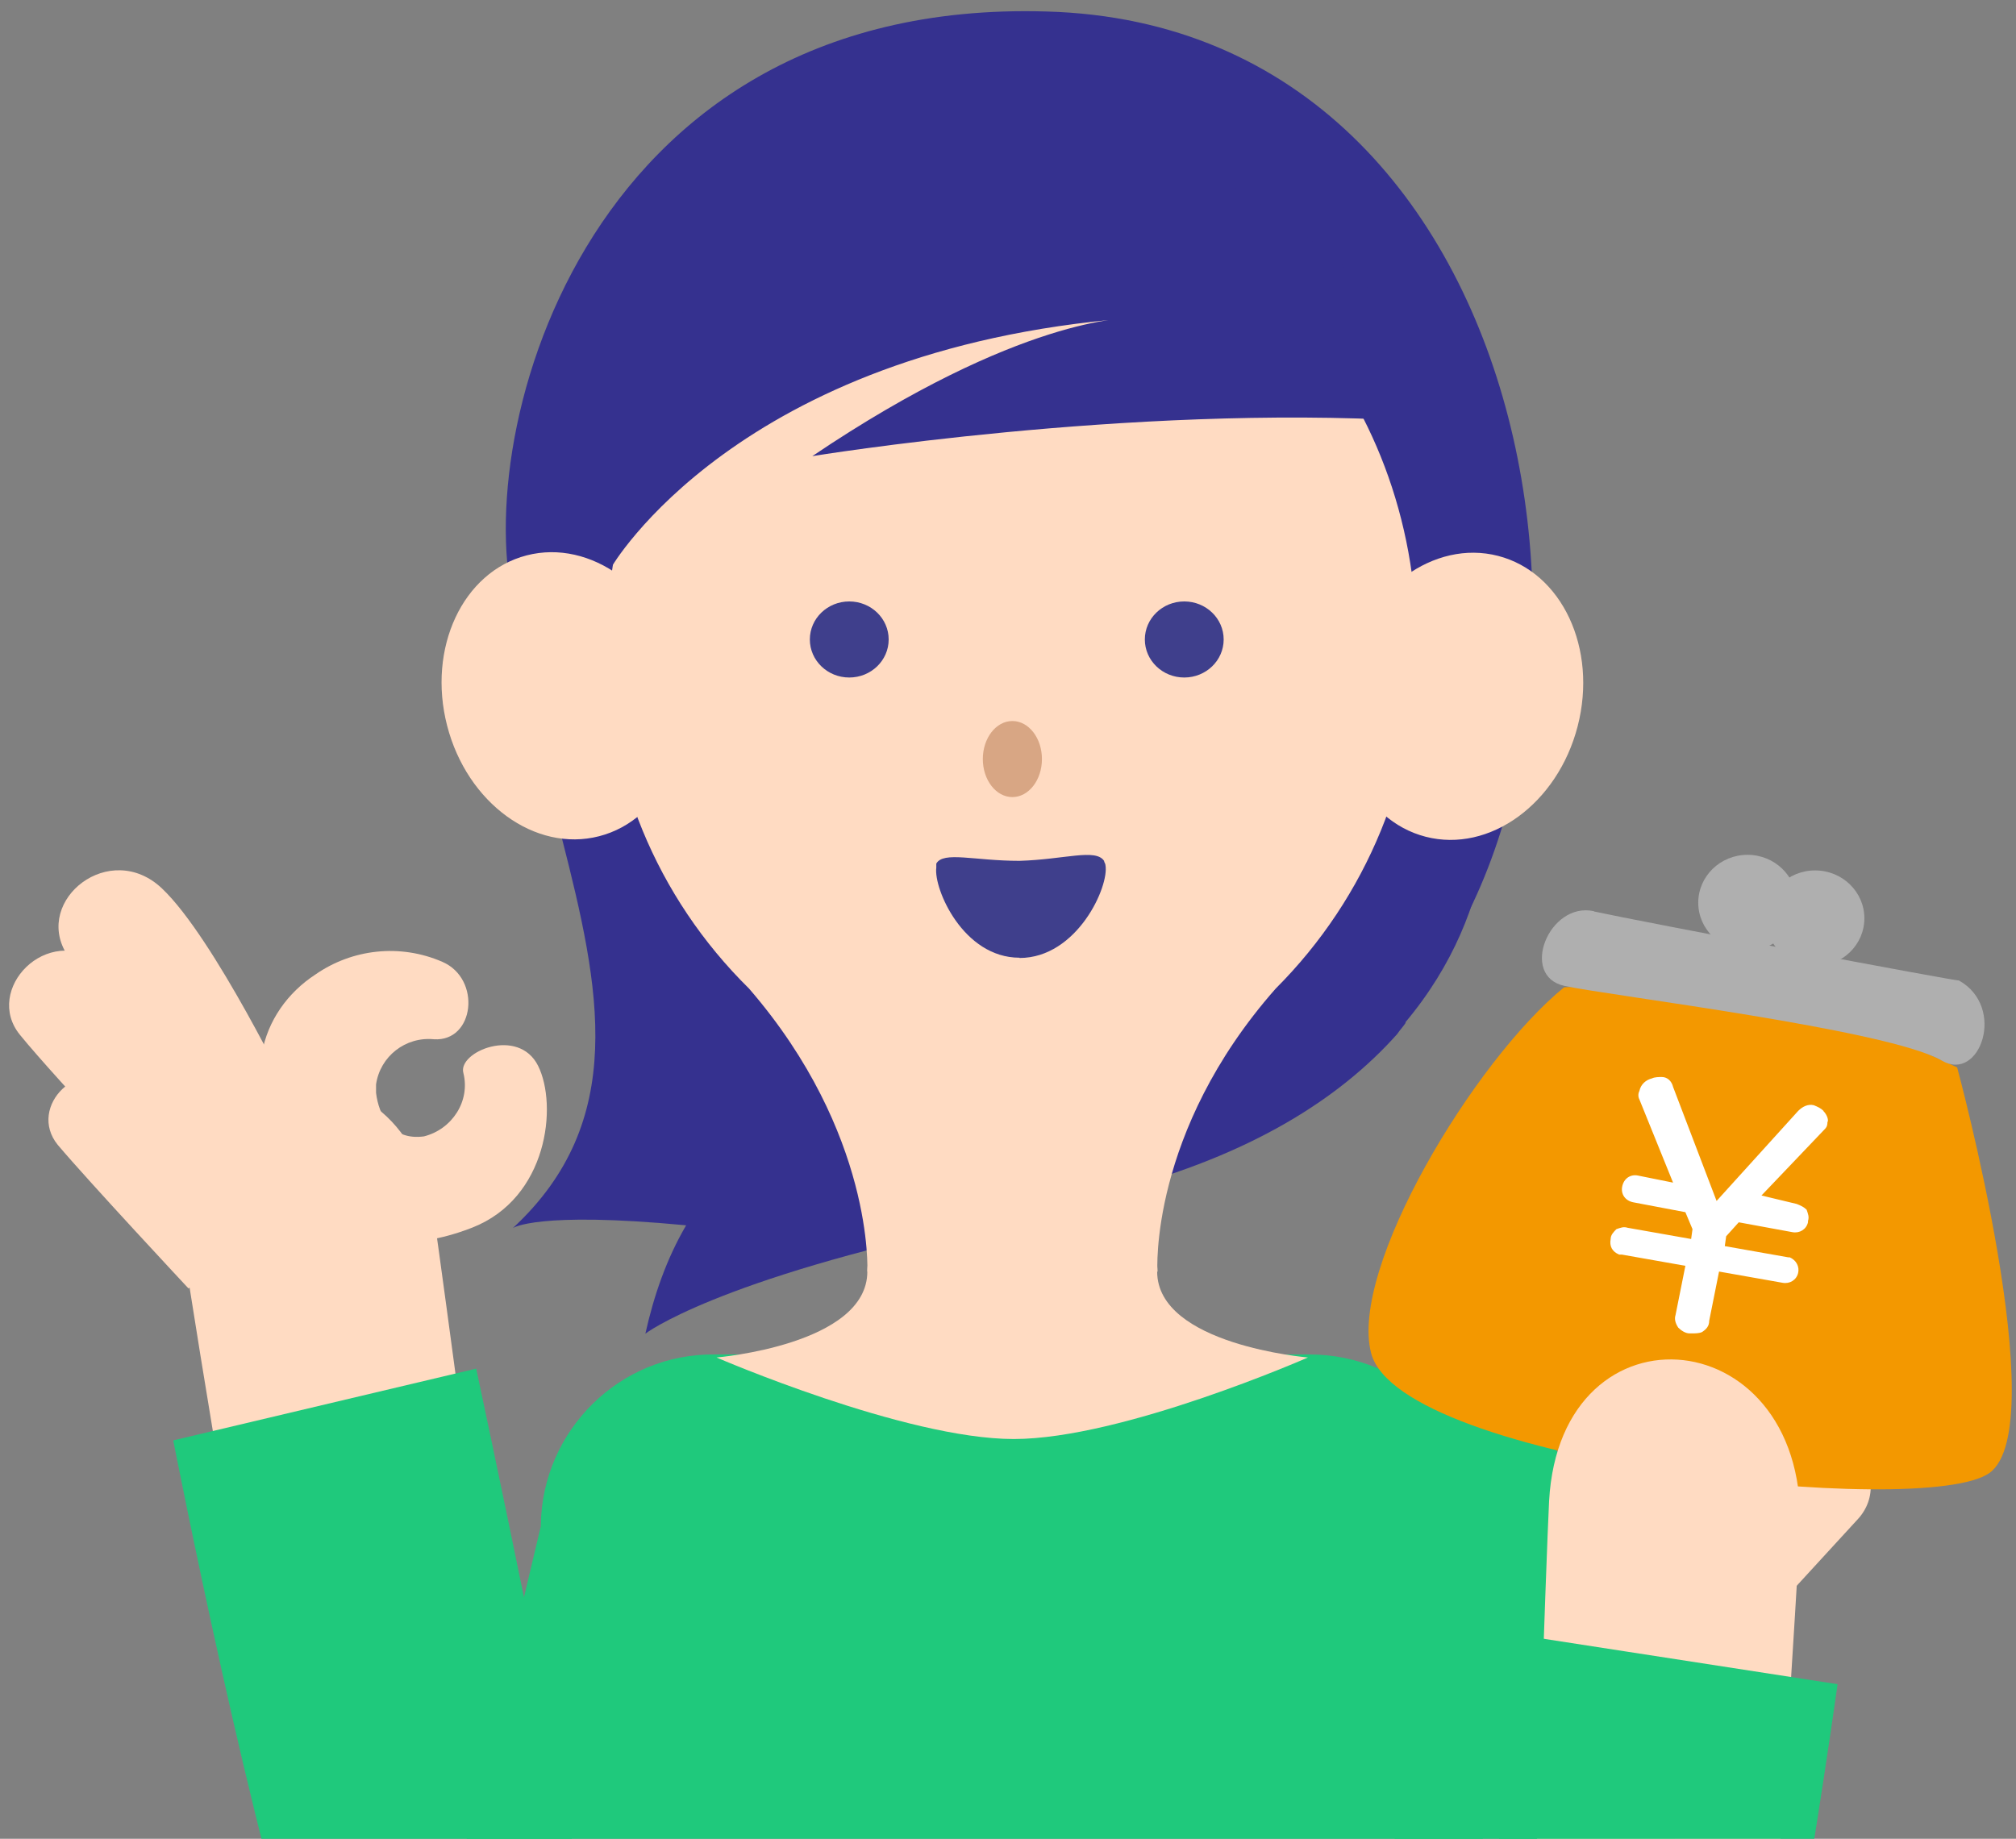 <?xml version="1.0" encoding="UTF-8"?><svg id="_イヤー_1" xmlns="http://www.w3.org/2000/svg" width="73.66" height="67.2" xmlns:xlink="http://www.w3.org/1999/xlink" viewBox="0 0 73.66 67.2"><rect x="0" y="0" width="73.66" height="67.2" fill="#808080" stroke="none"/><defs><style>.cls-1{fill:#fff;}.cls-2{fill:#d8a684;}.cls-3{clip-path:url(#clippath);}.cls-4{fill:#afafaf;}.cls-5{fill:#3f3f8c;}.cls-6{fill:none;}.cls-7{fill:#35318f;}.cls-8{fill:#1fc97c;}.cls-9{fill:#f39800;}.cls-10{fill:#ffdbc2;}</style><clipPath id="clippath"><rect class="cls-6" width="73.66" height="67.2"/></clipPath></defs><g id="desgin"><g class="cls-3"><g><path class="cls-10" d="M67.66,52.95c-.77-.67-1.96-.57-2.62,.21l-5.66,6.17,2.83,2.37,5.66-6.17c.72-.77,.62-1.9-.21-2.57,.05,0,0,0,0,0Z"/><path class="cls-8" d="M54.18,74.92v-19.09c0-3.5-2.83-6.33-6.33-6.33H26.14c-3.5-.05-6.33,2.78-6.38,6.23v.05l-4.53,19.09H54.18v.05Z"/><path class="cls-8" d="M50.42,50.02c-2.73,.57-3.7,2.88-3.14,5.51l6.12,19.4h10.03l-6.07-21.04c-1.18-2.57-4.27-4.42-6.95-3.86Z"/><path class="cls-7" d="M18.88,22.44C17.08,16.58,20.99-.09,38.23,.42c18.68,.51,22.02,26.81,12.91,36.63s-24.85,5.15-24.85,5.15l-7.41-19.76Z"/><path class="cls-7" d="M51.35,37.36c3.5-4.17,3.5-9.06,2.47-11.37-1.7-3.96-33.85-13.63-33.85-13.63-5.3,13.17,7.2,24.7-1.23,32.52,0,0,.87-.62,6.33-.1-.72,1.23-1.18,2.57-1.49,3.96,0,0,2.52-1.96,12.19-4.01,1.96-.41,3.6-.77,5.04-1.23,4.89-1.29,8.13-3.34,10.24-5.71,.1-.15,.21-.26,.31-.41Z"/><path class="cls-10" d="M51.76,23.52c0-9.16-6.64-16.62-14.77-16.62s-14.82,7.46-14.82,16.62c-.05,4.73,1.8,9.26,5.2,12.61,4.58,5.3,4.32,10.34,4.32,10.34l5.3-.05,5.3,.05s-.31-5.09,4.32-10.34c3.34-3.34,5.2-7.87,5.15-12.61Z"/><ellipse class="cls-5" cx="31.03" cy="23.37" rx="1.44" ry="1.39"/><ellipse class="cls-5" cx="43.27" cy="23.37" rx="1.44" ry="1.39"/><ellipse class="cls-2" cx="36.99" cy="27.74" rx="1.08" ry="1.39"/><ellipse class="cls-10" cx="20.57" cy="25.43" rx="4.37" ry="5.3" transform="translate(-5.7 5.94) rotate(-14.46)"/><ellipse class="cls-10" cx="53.42" cy="25.45" rx="5.3" ry="4.37" transform="translate(15.43 70.82) rotate(-75.54)"/><path class="cls-7" d="M22.33,20.74s4.58-7.97,18.93-9.11c0,0-3.96-.1-11.58,5.04,0,0,11.58-1.9,21.87-1.29,4.99,.31-6.02-10.7-12.91-10.7s-17.39,5.66-16.31,16.05Z"/><path class="cls-10" d="M42.29,46.47c0-2.37-4.32-1.44-5.3-1.18-.98-.26-5.3-1.13-5.3,1.18,0,2.68-5.51,3.14-5.51,3.14,0,0,6.89,2.98,10.86,2.98s10.75-2.98,10.75-2.98c0,0-5.51-.46-5.51-3.14Z"/><path class="cls-5" d="M37.25,35c-2.06,0-3.14-2.52-3.04-3.29v-.15c.26-.46,1.39-.1,3.04-.1,1.65-.05,2.78-.46,3.09,0,0,.05,.05,.1,.05,.15,.15,.77-1.03,3.4-3.14,3.4Z"/><path class="cls-10" d="M18.01,60.41s-1.85-13.89-2.16-16c-1.18-7.46-10.24-5.66-9,2.16,1.23,7.82,2.78,16.57,2.78,16.57"/><path class="cls-10" d="M9.57,38.49c.21-1.18,.93-2.21,1.96-2.88,1.34-.93,3.09-1.13,4.63-.46,1.44,.62,1.18,2.93-.31,2.83-1.03-.1-1.96,.62-2.11,1.65v.31c.1,.82,.57,1.75,1.75,1.59,1.03-.26,1.7-1.29,1.44-2.32-.21-.77,2.01-1.7,2.73-.26,.72,1.44,.36,4.84-2.42,5.92s-4.53,.31-6.33-1.03c-1.75-1.34-1.49-4.27-1.34-5.35Z"/><path class="cls-10" d="M10.65,40.14s-2.83-5.87-4.73-7.67c-1.9-1.8-4.68,.41-3.5,2.37,1.23,1.96,5.3,7.51,5.3,7.51"/><path class="cls-10" d="M9.11,41.84s-3.4-5.15-5.4-6.64c-2.01-1.49-4.32,.98-2.98,2.62,1.34,1.65,5.87,6.43,5.87,6.43"/><path class="cls-10" d="M8.95,45.08s-2.78-4.22-4.42-5.4-3.55,.77-2.42,2.16c1.13,1.34,4.78,5.25,4.78,5.25"/><path class="cls-8" d="M17.39,50.02l-11.06,2.62s2.98,15.23,5.15,21.2,10.96,3.04,10.24-1.85c-.67-4.89-4.32-21.97-4.32-21.97Z"/><path class="cls-9" d="M57.16,36.08c4.94-.26,9.88,.77,14.35,2.93,0,0,3.55,13.12,1.18,14.82s-21.51-.36-22.59-4.37c-.82-3.09,3.76-10.7,7.05-13.38Z"/><path class="cls-4" d="M58.24,33.3c-1.65-.36-2.73,2.37-1.08,2.73s11.83,1.59,13.79,2.73c1.39,.82,2.37-1.96,.62-2.93,0,.05-11.68-2.16-13.33-2.52Z"/><ellipse class="cls-4" cx="63.85" cy="32.99" rx="1.8" ry="1.75"/><ellipse class="cls-4" cx="66.32" cy="33.56" rx="1.8" ry="1.75"/><path class="cls-1" d="M66.63,40.6c-.1-.1-.21-.15-.36-.21-.21-.05-.41,.05-.57,.21l-2.98,3.29-1.59-4.17c-.05-.21-.21-.36-.41-.36-.1,0-.26,0-.36,.05-.21,.05-.41,.21-.46,.46-.05,.1-.05,.21,0,.31l1.23,3.04-1.29-.26c-.26-.05-.51,.1-.57,.41-.05,.26,.1,.51,.41,.57h0l1.9,.36,.26,.62-.05,.36-2.32-.41c-.15-.05-.26,0-.41,.05-.1,.1-.21,.21-.21,.36-.05,.26,.05,.46,.31,.57h.1l2.32,.41-.36,1.8c-.05,.15,0,.31,.1,.46,.1,.1,.26,.21,.41,.21h.1c.1,0,.26,0,.36-.05,.15-.1,.26-.21,.26-.41l.36-1.8,2.32,.41c.26,.05,.51-.1,.57-.36h0c.05-.21-.05-.46-.31-.57h-.05l-2.32-.41,.05-.36,.46-.51,1.96,.36c.26,.05,.51-.1,.57-.36v-.05c.05-.15,0-.26-.05-.41-.1-.1-.21-.15-.36-.21l-1.29-.31,2.26-2.37c.1-.1,.15-.15,.15-.31h0c.05-.05,0-.26-.15-.41Z"/><path class="cls-10" d="M56.03,70.96s.46-13.99,.57-16.1c.41-7.51,9.62-6.64,9.16,1.23-.46,7.87-1.08,16.77-1.08,16.77"/><path class="cls-8" d="M55.82,59.8l11.32,1.75s-1.44,10.44-3.04,17.39-10.6,4.63-10.39-.98c.15-5.56,2.11-18.16,2.11-18.16Z"/></g></g></g></svg>